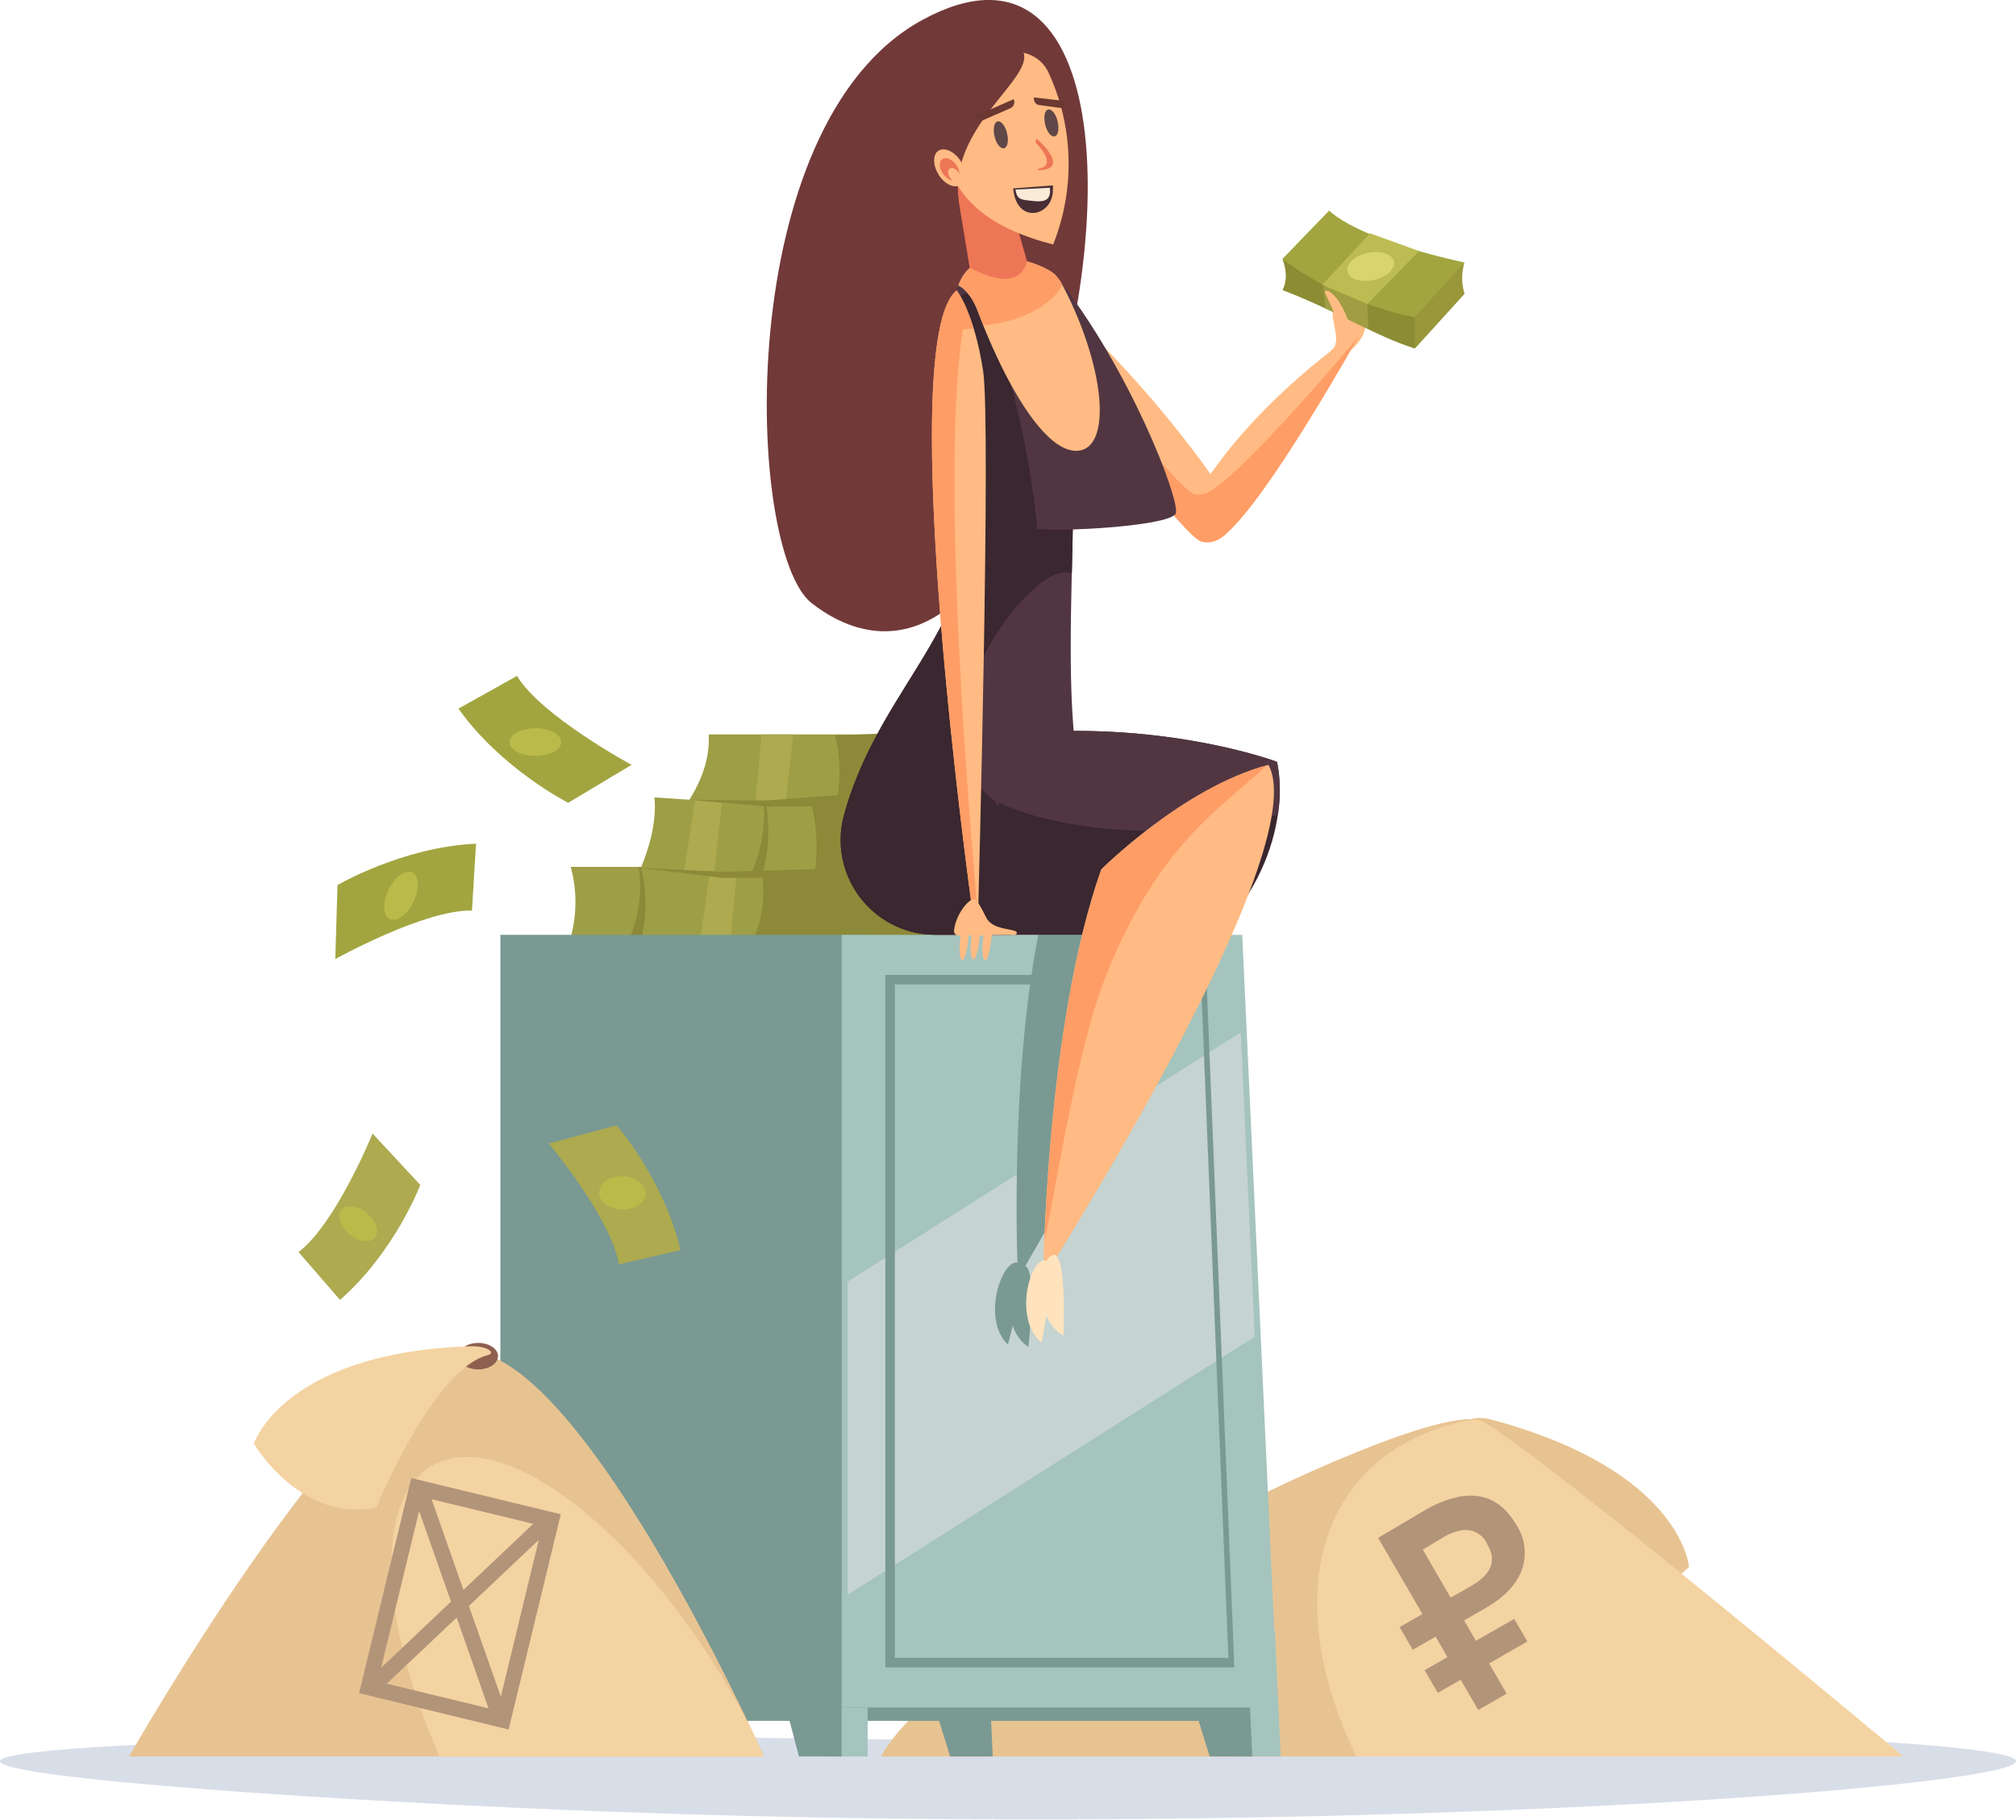 <svg xmlns="http://www.w3.org/2000/svg" viewBox="0 0 425.06 383.67"><defs><style>.a{fill:#d8dee8;}.b{fill:#ffbb83;}.c{fill:#9e9e46;}.d{fill:#e8c392;}.e{fill:#a2a53f;}.f{fill:#723939;}.g{fill:#ff9d66;}.h{fill:#8c8a38;}.i{fill:#adaa50;}.j{fill:#513642;}.k{fill:#3a272f;}.l{fill:#f4d3a2;}.m{fill:#7a9993;}.n{fill:#a5c4be;}.o{fill:#c5d3d1;}.p{fill:#8e6050;}.q{fill:#ffe3bd;}.r{fill:#ed7656;}.s{fill:#baba4a;}.t{fill:#604748;}.u{fill:#6b3832;}.v{fill:#492e36;}.w{fill:#f9ebd7;}.x{fill:#8c8c34;}.y{fill:#999739;}.z{fill:#a09d42;}.aa{fill:#bcbc53;}.ab{fill:#d8d56c;}.ac{fill:#b29479;}.ad{isolation:isolate;}</style></defs><path class="a" d="M210.34,366.75c-63.3.39-80.12-2.33-141.12-.43-23.32.73-68.9,2.15-69.22,5-.41,3.71,73.6,8.63,129.27,10.7,151.56,5.65,295.9-5,295.79-10.69-.07-4-70.31-6.27-101-6.81C274.83,363.7,271.91,366.38,210.34,366.75Z"/><path class="b" d="M283.17,74.91c5.88-3.32,5.25-8.65,4-9.74s-4.88-1.7-5.93.08,1.8,6.61-.34,8.43S283.17,74.91,283.17,74.91Z"/><path class="b" d="M283.65,65.58c-1.54-4.52-4.3-8.18-5.16-8.06s2.91,7.64,2.55,9.26S283.65,65.58,283.65,65.58Z"/><path class="b" d="M286.08,66.24c-.46-4.62-2.38-8.92-3.29-9.14s1.1,7.91.35,9.22S286.08,66.24,286.08,66.24Z"/><path class="b" d="M287.92,68.2c.89-4.62.29-9-.52-9.28s-1.22,7.93-2.33,9.2S287.92,68.2,287.92,68.2Z"/><path class="c" d="M187.32,154.85H149.43c.31,5.77-2.07,11.24-5.78,16.26l42.07-1.64Z"/><path class="d" d="M310.39,300.28c-1.63-.82.51-1.94,4.4-.88,39.93,10.84,41.33,31,41.33,31s-14.33,13.91-29.92,6.8C326.2,337.15,321.56,305.91,310.39,300.28Z"/><path class="e" d="M99.51,192l.86-14.11c-15.52.69-29.21,8.73-29.21,8.73l-.46,15.59S89.59,191.71,99.51,192Z"/><path class="e" d="M109,142.52l-12.34,6.89c9,12.69,23.14,19.86,23.14,19.86l13.36-8S114.13,151,109,142.52Z"/><path class="f" d="M215.11,105.83c-12.32,29.65-30,32.31-44,21.32S154.14,26.2,194.46,4.21,238,50.78,215.11,105.83Z"/><path class="b" d="M221.94,62.68c23,20.74,36.73,42,38.23,44.73s-2.91,8-6.91,6.74-29.07-35-32.32-40.22S221.94,62.68,221.94,62.68Z"/><path class="g" d="M260.17,107.41c-.4-.74-1.73-2.87-3.87-5.94-1.4,1.67-2.32,3.41-4.46,2.74-3.52-1.1-24.75-28-31.64-37.79a9.06,9.06,0,0,0,.74,7.51c3.25,5.24,28.32,39,32.32,40.22S261.67,110.16,260.17,107.41Z"/><polygon class="c" points="201.12 157.8 152.48 160.46 122.16 199.78 201.12 199.78 201.12 157.8"/><path class="h" d="M208.74,153.84l-32.69,1.21c1.32,5,1.08,9.69.33,14.7l35,3Z"/><path class="h" d="M204.08,168.25l-33.11.94a36.93,36.93,0,0,1,.75,15l35,3Z"/><path class="h" d="M204.37,183.24l-43.73.88A24.83,24.83,0,0,1,158.85,198l45.52,2.74Z"/><path class="c" d="M145.65,182.78H120.33a28.06,28.06,0,0,1,0,14.83h25.32Z"/><path class="c" d="M159.81,169.62,138,168.13c.44,5.06-.94,10.55-3.5,16.32h25.32Z"/><path class="h" d="M135.28,197.61a31.2,31.2,0,0,0-.14-14.75h-.48a27.22,27.22,0,0,1-1.8,14.59Z"/><polygon class="i" points="155.24 185.11 149.54 184.59 147.65 198.28 154.01 198.28 155.24 185.11"/><polygon class="i" points="152.23 169.25 146.54 168.69 144.23 183.62 150.6 183.62 152.23 169.25"/><polygon class="i" points="167.26 154.86 160.56 154.86 159.31 168.79 165.68 168.79 167.26 154.86"/><polygon class="h" points="152.03 183.83 134.86 182.96 152.27 185.1 177.88 185.14 179.22 183.03 152.03 183.83"/><polygon class="h" points="161.39 168.79 145.35 168.63 161.62 170.05 184.63 169.96 186.79 166.88 161.39 168.79"/><path class="h" d="M160.71,184.43a35.15,35.15,0,0,0,.73-15.63H161a31.12,31.12,0,0,1-2.65,15.46Z"/><path class="j" d="M221.19,69.43c-10-17.66-12.41-13.91-17.74-10.25s2.25,14.25,3,38.48c1.07,34.73-20.6,45.71-28.49,74.13a20,20,0,0,0,19.22,25.32h15.93l14.33-34.23C222.44,132.64,231.19,87.09,221.19,69.43Z"/><path class="k" d="M209.7,168.8c-18.57-13.5,5.75-48.11,14.84-48.11a6.93,6.93,0,0,1,1.45.17c.47-20.94,1.09-41-4.8-51.43-10-17.66-12.41-13.91-17.74-10.25s2.25,14.25,3,38.48c1.07,34.73-20.6,45.71-28.49,74.13a20,20,0,0,0,19.22,25.32h15.93l2.23-5.31C214,192.47,211.05,168.8,209.7,168.8Z"/><path class="l" d="M401.34,370.35H185.79c13.82-25.65,115.65-76.59,126.77-70.63C324.71,306.23,401.34,370.35,401.34,370.35Z"/><path class="d" d="M310.76,299.28c-17.43-1.43-111.71,46.45-125,71.07H286C268.56,334.3,279.54,304.7,310.76,299.28Z"/><rect class="m" x="144.65" y="351.36" width="114.6" height="11.49"/><polygon class="m" points="208.07 343.7 192.08 343.7 200.33 370.35 209.32 370.35 208.07 343.7"/><polygon class="n" points="268.79 343.7 252.8 343.7 261.05 370.35 270.04 370.35 268.79 343.7"/><polygon class="m" points="262.8 343.7 246.8 343.7 255.05 370.35 264.04 370.35 262.8 343.7"/><polygon class="n" points="182.94 343.7 166.95 343.7 173.95 370.35 182.94 370.35 182.94 343.7"/><polygon class="m" points="177.44 343.7 161.45 343.7 168.45 370.35 177.44 370.35 177.44 343.7"/><rect class="m" x="105.5" y="197.11" width="77.46" height="162.91"/><polygon class="n" points="261.92 197.11 177.47 197.11 177.47 360.02 269.42 360.02 261.92 197.11"/><polygon class="o" points="178.73 336.25 264.56 281.83 261.61 217.68 178.73 270.23 178.73 336.25"/><path class="m" d="M218.92,197.11c-6.24,32-4.29,72.46-4.29,72.46s24.34-40.74,36.43-72.46Z"/><path class="m" d="M260.25,351.56H186.67v-146h67.67Zm-71.58-2H259l-5.75-142H188.67Z"/><path class="d" d="M161.09,370.35H27.21s44.63-78.52,68.8-85.1S161.09,370.35,161.09,370.35Z"/><path class="l" d="M158.92,365.65c-17.46-34.86-45.49-60.87-63-58.26-16.66,2.49-17.77,30.1-3.21,63h68.35S160.31,368.61,158.92,365.65Z"/><path class="p" d="M105,285.94c0-1.54-1.86-2.79-4.16-2.79s-4.16,1.25-4.16,2.79,1.86,2.79,4.16,2.79S105,287.48,105,285.94Z"/><path class="l" d="M102.88,285.73c1.69-.42,0-2-3.83-1.87-39.32,1.34-45.52,20.52-45.52,20.52s9.76,16.78,25.82,13.47C79.35,317.85,91.24,288.62,102.88,285.73Z"/><path class="k" d="M218.24,154.36c29.74-1.75,51,6.27,51,6.27s4.66,17.74-12.58,36.48h-60Z"/><path class="j" d="M218.24,154.36,209.7,168.8c7.74,3.87,20,6.39,33.73,6.39a93.45,93.45,0,0,0,26-3.41,30.6,30.6,0,0,0-.18-11.15S248,152.61,218.24,154.36Z"/><path class="j" d="M222.69,58.18c15.66,19.76,26,47,25.24,50s-30.49,4.5-32.48,2.75-14.57-45.85-13.84-49.26C204.2,49.44,220.61,55.56,222.69,58.18Z"/><path class="k" d="M215.45,110.91a7.71,7.71,0,0,0,3.24.62c-.43-4.77-1.16-10.08-2.19-15.66-3.59-19.41-9.43-34.59-13.05-33.92-.68.12-1.24.81-1.67,2C203.36,73.69,213.65,109.34,215.45,110.91Z"/><path class="b" d="M202.05,60.22c1.49.55,3.15,2.92,4,5.13,5.62,15,13.62,28.92,20.26,29.67s7.45-10.77,1.83-25.73a79.76,79.76,0,0,0-4.53-9.94l-.9-1.17C220.7,55.67,205.62,50,202.05,60.22Z"/><path class="b" d="M232.19,183.31c-11.76,33.17-12.25,86.26-12.25,86.26s57.5-90.13,47.5-108.3C249.54,166,232.19,183.31,232.19,183.31Z"/><path class="g" d="M233,206.19c10.91-27.66,24.12-35.66,34.21-44.85-17.82,4.75-35,22-35,22-9,25.49-11.42,62.73-12,78.61C222.73,249.79,227.13,221.13,233,206.19Z"/><path class="b" d="M201.7,61.26C188.29,72.18,205,191.86,205,191.86h1.25S209,89.2,207.28,78.17C205.37,65.76,201.7,61.26,201.7,61.26Z"/><path class="g" d="M203.83,65.2a18.56,18.56,0,0,0-2.13-3.94C188.29,72.18,205,191.86,205,191.86h1.12C204.6,175.67,197.52,92.81,203.83,65.2Z"/><path class="i" d="M62.94,264l8.75,10.08c11.63-10.2,16.92-24.24,16.92-24.24L78.55,239S70.84,258,62.94,264Z"/><path class="i" d="M130.5,266.58l13-3C139.89,248.49,130,237.27,130,237.27l-14.28,3.84S128.83,256.77,130.5,266.58Z"/><path class="b" d="M205.53,189.61c-1-.39-4,2.94-4.38,6.64a.93.93,0,0,0,.91,1h6.18a.9.9,0,0,0,.84-1.26C208.16,193.92,206.33,189.93,205.53,189.61Z"/><path class="g" d="M224,60.14c-.14-.26-.26-.54-.4-.79l-.9-1.17c-2-2.51-17.07-8.17-20.64,2,1.49.55,3.15,2.92,4,5.13q.63,1.66,1.29,3.3C215.15,67.85,221.52,64.54,224,60.14Z"/><path class="g" d="M200.35,69.53a41.35,41.35,0,0,0,4.93-.29c-1.75-5.71-3.58-8-3.58-8-1.61,1.31-2.78,4.18-3.6,8.21Q199.21,69.53,200.35,69.53Z"/><path class="b" d="M253.42,102.66c12.33-19.16,32-32.15,32-32.15l1,.5s-25,43.07-31.49,42S253.42,102.66,253.42,102.66Z"/><path class="g" d="M253.17,104.24c-.11,0-1.3,0-1.41,0-1,3-1.37,9.09,3.48,9.92C261.75,115.24,286.41,71,286.41,71S258.11,104.94,253.17,104.24Z"/><path class="m" d="M212.51,283.49c-5.38-5.07-1.66-16.91,1.62-17.29S212.51,283.49,212.51,283.49Z"/><path class="m" d="M216.83,284c-6.2-4.09-4.38-16.21-1.16-17.11S216.83,284,216.83,284Z"/><path class="q" d="M219.61,283.1c-5.71-4.69-2.8-16.75.45-17.36S219.61,283.1,219.61,283.1Z"/><path class="q" d="M224.22,281.62c-6.46-3.66-5.46-15.88-2.31-17S224.22,281.62,224.22,281.62Z"/><path class="b" d="M205,196.28c-.45,2.71-.54,5.87.25,6s1.5-5.34,1.33-6.21A.8.8,0,0,0,205,196.28Z"/><path class="b" d="M202.66,196.4c-.45,2.71-.54,5.87.25,6s1.5-5.33,1.33-6.21A.8.8,0,0,0,202.66,196.4Z"/><path class="b" d="M207.49,196.44c-.45,2.72-.54,5.88.25,6s1.5-5.33,1.33-6.2A.8.8,0,0,0,207.49,196.44Z"/><path class="b" d="M207.65,197.11h6.43c.18-.12.31-.25.31-.43,0-1-5.19-.32-6.57-3.4C207.46,192.46,206.69,196.77,207.65,197.11Z"/><path class="r" d="M200.68,33.56l3.77,22.88c6.36,3.28,10.73,3.38,12.1-1.32L210.62,34.5Z"/><path class="b" d="M197.48,21.06c.71,14.88,4.34,25.29,24.57,30.48a45.86,45.86,0,0,0-1-36.28C216.45,5.54,197.13,13.63,197.48,21.06Z"/><path class="f" d="M214.2,9.22c8.16,5.32-14.83,15.9-12,33.42,0,0-12.59-12.44-7.35-24C200.77,5.68,208.58,5.55,214.2,9.22Z"/><path class="b" d="M202.57,34c-1.25-2-3.32-3-4.62-2.27s-1.33,3-.08,5.05,3.32,3,4.61,2.27S203.82,36,202.57,34Z"/><path class="r" d="M201.61,34.76c-.84-1.2-2.15-1.75-2.92-1.22s-.71,1.91.13,3.11,2.16,1.75,2.93,1.22S202.46,36,201.61,34.76Z"/><path class="b" d="M202.06,36.29c-.53-.74-1.34-1.08-1.82-.76s-.44,1.19.08,1.94,1.34,1.08,1.82.76S202.58,37,202.06,36.29Z"/><path class="s" d="M118.33,156.46c0-1.61-2.44-2.91-5.45-2.91s-5.46,1.3-5.46,2.91,2.44,2.92,5.46,2.92S118.33,158.07,118.33,156.46Z"/><path class="s" d="M82.2,193.78c1.45.7,3.69-.94,5-3.66s1.18-5.48-.28-6.18-3.68.95-5,3.66S80.75,193.09,82.2,193.78Z"/><path class="s" d="M79.25,260.64c.76-1.42-.31-3.75-2.38-5.2s-4.37-1.47-5.12-.05.31,3.75,2.38,5.2S78.5,262.06,79.25,260.64Z"/><path class="s" d="M135.68,250.11c-1.12-1.78-4-2.6-6.49-1.82s-3.55,2.85-2.43,4.63,4,2.6,6.49,1.82S136.8,251.89,135.68,250.11Z"/><path class="t" d="M212.34,28.12c-.36-1.56-1.24-2.69-2-2.52s-1,1.57-.65,3.14,1.24,2.69,2,2.52S212.7,29.69,212.34,28.12Z"/><path class="t" d="M223,25.61c-.37-1.56-1.24-2.69-2-2.52s-1,1.57-.64,3.13,1.23,2.7,2,2.53S223.35,27.18,223,25.61Z"/><path class="u" d="M224.46,21.28v.38c0,.67-.45,1.16-1,1.08L219,22.13a1.32,1.32,0,0,1-1-1.36v-.23Z"/><path class="r" d="M218.5,29.22s-.08.33-.17.83c1.76,1.77,4.14,5,.46,5.57a2.29,2.29,0,0,0,.14.27C225.46,35.8,219.85,30.24,218.5,29.22Z"/><path class="v" d="M222,39.1A8.48,8.48,0,0,1,222,40c0,3.2-2.37,5.16-4.7,4.87-2.13-.28-3.42-2.29-3.68-5.14Z"/><path class="w" d="M221.34,39.59a5.05,5.05,0,0,1,.06.67c0,2.44-2.06,2.31-4.09,2.06-1.85-.23-2.92-.17-3.19-2.35Z"/><path class="u" d="M213.73,20.92l.08.22a1.42,1.42,0,0,1-.82,1.7l-5.53,2.42a1.18,1.18,0,0,1-1.64-.62l-.08-.22Z"/><path class="x" d="M280.23,51l-9.82,3.63c.86,2.36,1,4.58,0,6.53,12.24,4.72,18.95,9.44,27.89,12.33l10.48-11.56S287.61,57.59,280.23,51Z"/><path class="y" d="M298.61,65.06l-.31,1.84v6.54l10.48-11.56a11.17,11.17,0,0,1,0-6.54Z"/><path class="e" d="M280.23,44.41l-9.82,10.17C282.67,64.13,298.3,66.9,298.3,66.9l10.48-11.56S287.61,51.05,280.23,44.41Z"/><polygon class="z" points="288.29 64.09 278.97 60.03 279.42 64.97 288.51 69.39 288.29 64.09"/><polygon class="aa" points="288.29 64.09 299.2 52.94 288.86 49.19 278.81 60.06 288.29 64.09"/><path class="ab" d="M293.91,55.21c-.26-1.6-2.67-2.46-5.39-1.92s-4.72,2.27-4.45,3.87,2.67,2.46,5.39,1.92S294.17,56.81,293.91,55.21Z"/><path class="b" d="M284.87,69.91c-1.25-5.66-4.16-8.82-5.32-8.62s3.66,5.2,2.09,11.29C280.84,75.68,285.34,72,284.87,69.91Z"/><path class="ac" d="M86.71,311.64l31.53,7.64-11,45.38L75.71,357Zm-6.35,40,14.72-13.93-6.71-19.13ZM103,360.2l-6.71-19.13L81.54,355Zm9.43-38.9L91,316.11l6.71,19.12Zm-6.83,36.44,8-33.06L98.87,338.61Z"/><g class="ad"><path class="ac" d="M305.86,336.86,300,326.75l4.32-2.62a11.44,11.44,0,0,1,3.6-1.42,5,5,0,0,1,5.74,3.05c1.92,3.33.78,6.2-3.45,8.62l-4.33,2.48m1.85-21.29a23.88,23.88,0,0,0-7.52,3c-1.71,1-3.38,2-5,2.95s-3.21,1.9-4.65,2.73l9.36,16.07-4.82,2.76,2.77,4.77,4.82-2.76,2.5,4.31-4.82,2.76,2.78,4.77,4.82-2.76,3.71,6.38,6-3.44-3.71-6.38,8.06-4.62-2.78-4.77-8.06,4.62-2.5-4.3,4.52-2.59q5.94-3.41,7.65-8.05a10.75,10.75,0,0,0-1.11-9.45q-4.29-7.37-12-6"/></g></svg>